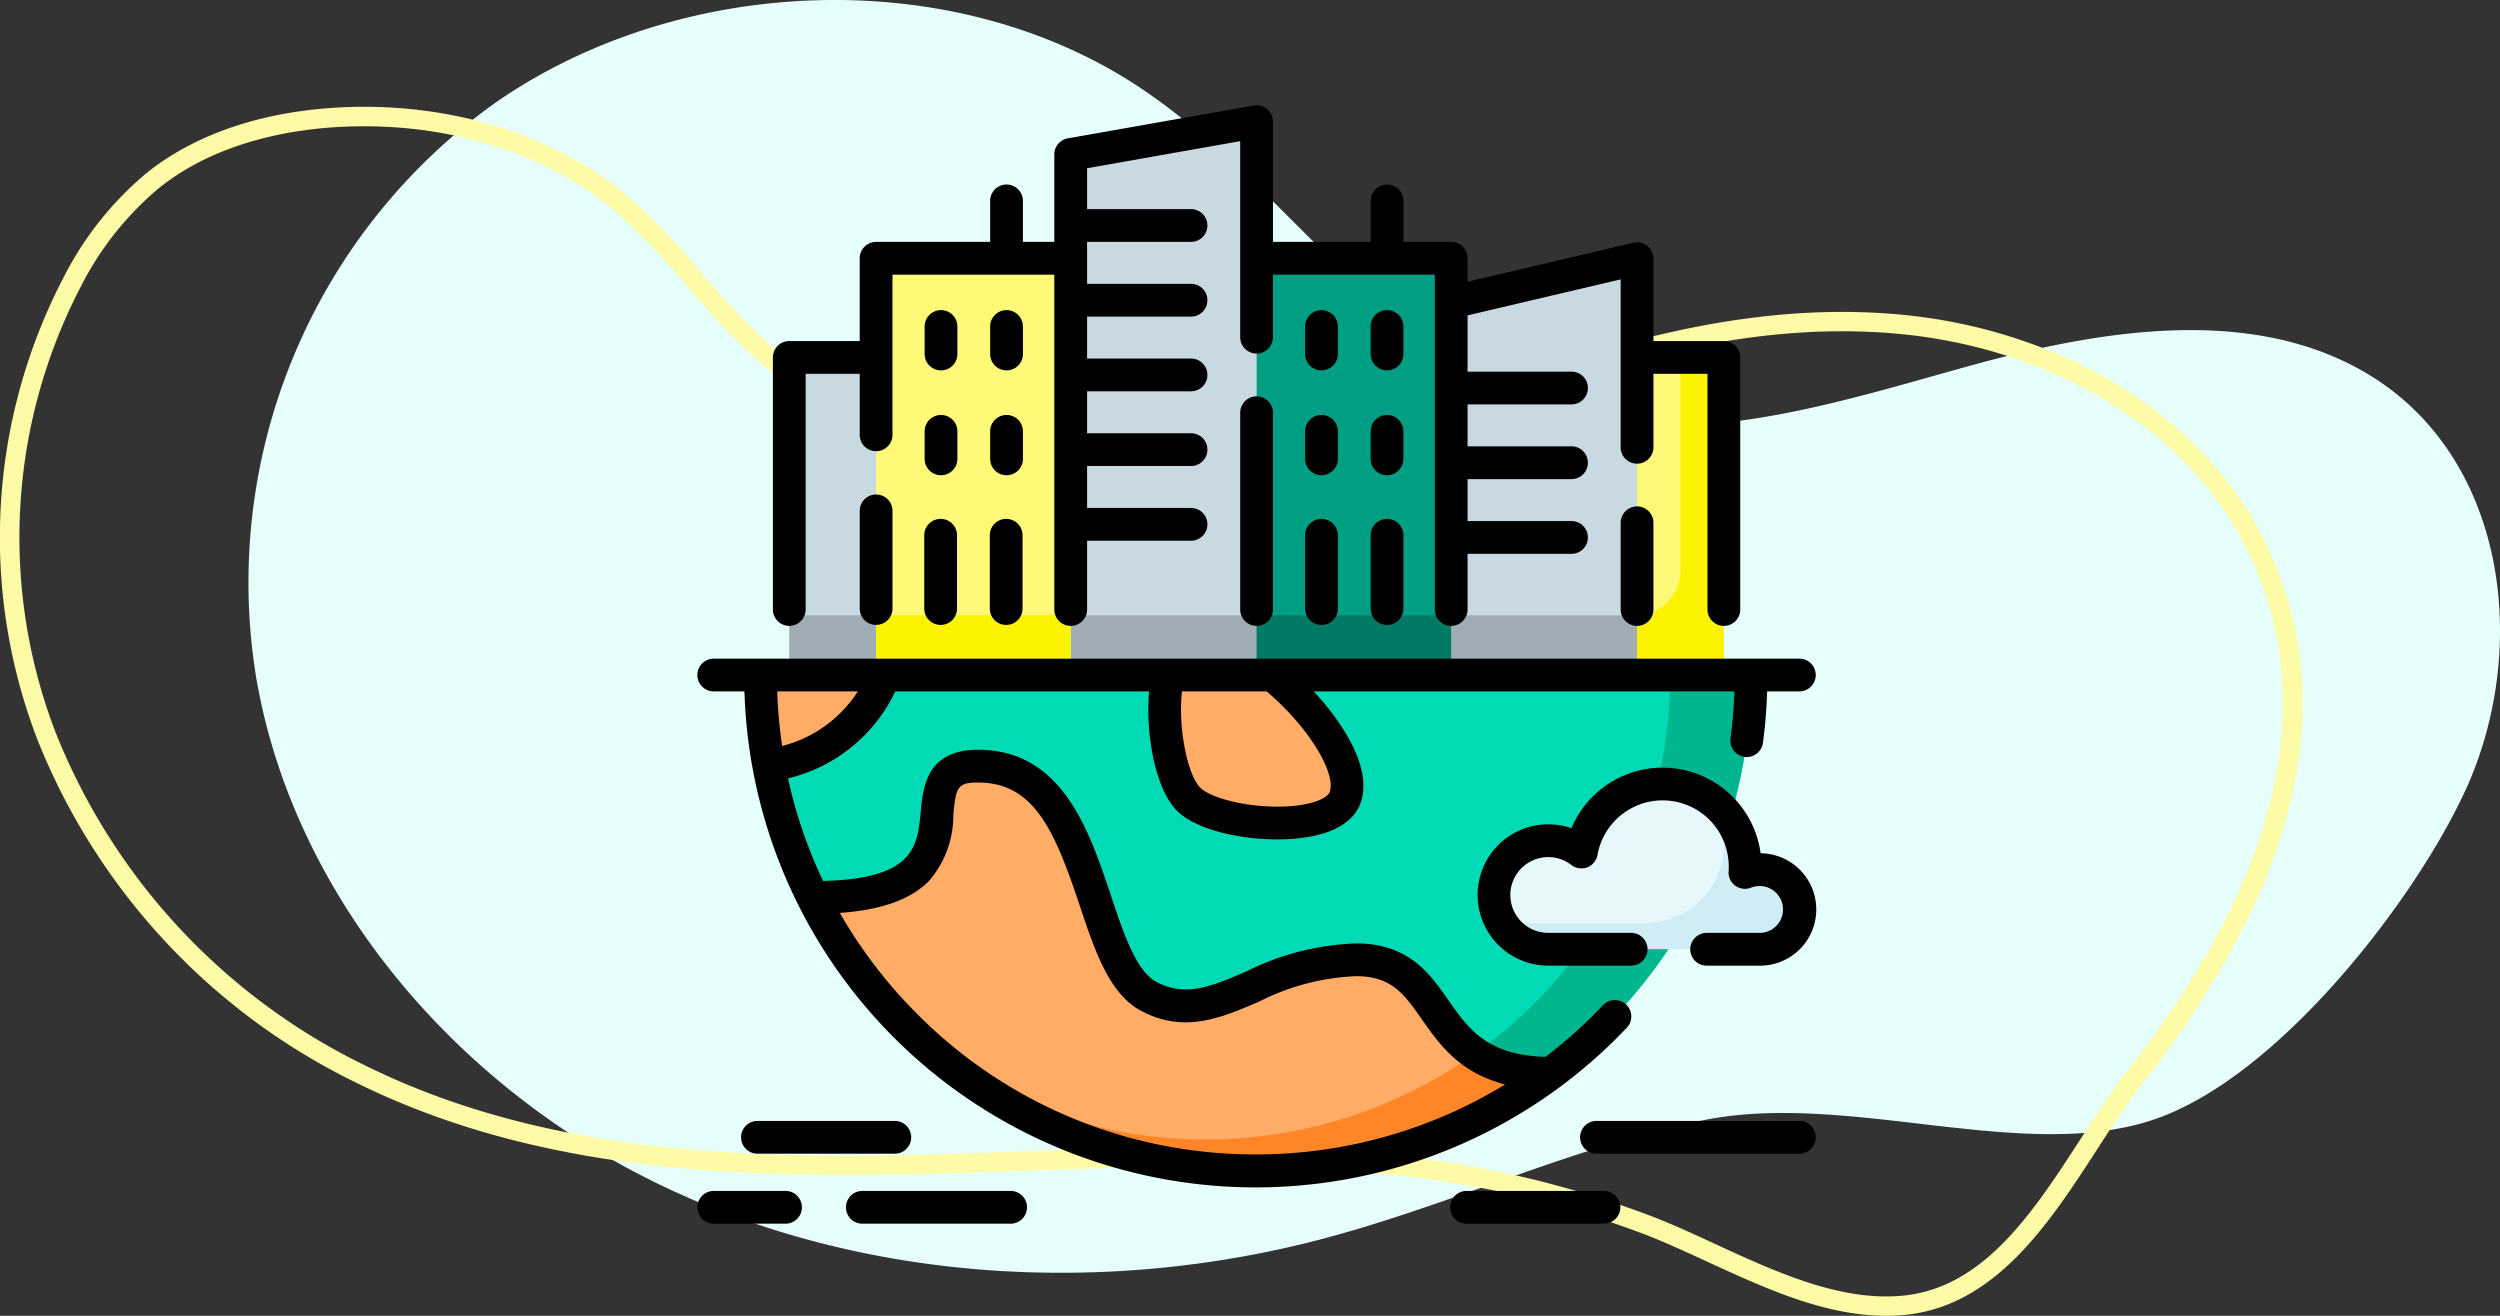<svg xmlns="http://www.w3.org/2000/svg" xmlns:xlink="http://www.w3.org/1999/xlink" width="190" height="100" viewBox="0 0 190 100">
  <rect x="0" y="0" width="190" height="100" fill="#333333" stroke="none"/>
  <defs>
    <clipPath id="clip-path">
      <rect id="Rectangle_37691" data-name="Rectangle 37691" width="190" height="100" fill="none"/>
    </clipPath>
  </defs>
  <g id="t3-ic1" transform="translate(-180 -718)">
    <g id="Group_117663" data-name="Group 117663" transform="translate(180 718)">
      <g id="Group_117637" data-name="Group 117637" clip-path="url(#clip-path)">
        <path id="Path_179611" data-name="Path 179611" d="M228.678,60.115c4.97-10.786,3.181-25.3-7.345-31.657-8.845-5.34-20.451-3.392-30.536-.592s-20.775,6.285-30.845,3.443c-13.32-3.759-20.6-17.052-31.941-24.618-14.265-9.524-35.055-8.653-49.1,1.164a44.8,44.8,0,0,0-18.1,43.712c2.8,16.227,14.666,30.574,30.157,38.221s34.2,8.806,51.042,4.321c9.72-2.589,18.868-6.952,28.742-8.967,11.085-2.261,24.481,3.36,34.423-.11,9.438-3.295,19.691-16.642,23.5-24.917" transform="translate(-41.328 0)" fill="#e6fffb"/>
        <path id="Path_179612" data-name="Path 179612" d="M143.342,119.453c-4.664,0-9.209-2.094-13.616-4.124-1.646-.758-3.2-1.474-4.718-2.06a75.24,75.24,0,0,0-18.852-4.491c-9.1-1.015-18.682-.68-27.948-.357-17.274.6-35.135,1.227-51.159-6.694A49.291,49.291,0,0,1,2.858,75.7,42.765,42.765,0,0,1,4.821,40.558a25.211,25.211,0,0,1,6.351-7.981c3.741-2.981,8.891-4.7,14.893-4.971,8.1-.365,15.893,2.021,21.372,6.541A50.619,50.619,0,0,1,53.309,40.2c1.117,1.288,2.272,2.62,3.481,3.842C66.825,54.189,82.673,58.4,97.166,54.77A92.043,92.043,0,0,0,109,50.619c1.105-.445,2.248-.906,3.378-1.346,12.519-4.876,22.667-6.759,31.934-5.922C156.3,44.432,166.757,50.658,171.6,59.6c6.579,12.152,3.609,26.373-8.828,42.267-1.124,1.436-2.209,3.113-3.358,4.888-3.664,5.661-7.816,12.078-14.847,12.649-.408.034-.815.049-1.222.049M92.132,106.625a128.349,128.349,0,0,1,14.185.689,76.741,76.741,0,0,1,19.227,4.582c1.566.6,3.141,1.33,4.809,2.1,4.615,2.127,9.385,4.323,14.089,3.943,6.3-.512,10.069-6.34,13.716-11.976,1.168-1.8,2.27-3.508,3.435-5,12.045-15.393,14.97-29.077,8.693-40.67-4.607-8.51-14.611-14.441-26.107-15.478-9.029-.816-18.959,1.037-31.255,5.826-1.122.437-2.261.9-3.362,1.339A93.164,93.164,0,0,1,97.531,56.2a44.694,44.694,0,0,1-10.852,1.328c-11.619,0-23.029-4.442-30.951-12.454-1.243-1.256-2.414-2.607-3.547-3.913a49.491,49.491,0,0,0-5.7-5.879c-5.2-4.288-12.614-6.542-20.353-6.2-3.963.179-9.614,1.13-14.028,4.647A23.777,23.777,0,0,0,6.133,41.25,41.287,41.287,0,0,0,4.248,75.175a47.8,47.8,0,0,0,23.465,25.235c15.685,7.753,33.354,7.137,50.442,6.539,4.612-.161,9.3-.325,13.978-.325" transform="translate(0 -19.453)" fill="#fefba6"/>
      </g>
    </g>
    <g id="ciudad" transform="translate(233 726)">
      <g id="Group_96806" data-name="Group 96806" transform="translate(4.818 1.245)">
        <path id="Path_151140" data-name="Path 151140" d="M185.036,7.5V49.557H170.91V9.994Z" transform="translate(-147.355 -7.5)" fill="#c8d9e2"/>
        <path id="Path_151141" data-name="Path 151141" d="M81.82,70.05H96.61v31.672H81.82Z" transform="translate(-73.055 -59.666)" fill="#fef977"/>
        <path id="Path_151142" data-name="Path 151142" d="M42.08,115.44h6.6v24.137h-6.6Z" transform="translate(-39.912 -97.52)" fill="#c8d9e2"/>
        <path id="Path_151143" data-name="Path 151143" d="M256,70.05h14.79v31.672H256Z" transform="translate(-218.318 -59.666)" fill="#009e83"/>
        <path id="Path_151144" data-name="Path 151144" d="M359.216,70.25v31.639H345.09V73.57Z" transform="translate(-292.618 -59.833)" fill="#c8d9e2"/>
        <path id="Path_151145" data-name="Path 151145" d="M430.18,115.44h6.6v24.137h-6.6Z" transform="translate(-363.582 -97.52)" fill="#fef977"/>
        <g id="Group_96804" data-name="Group 96804" transform="translate(0 42.057)">
          <g id="Group_96802" data-name="Group 96802" transform="translate(0 0)">
            <path id="Path_151146" data-name="Path 151146" d="M107.472,260.834A37.57,37.57,0,0,1,92.255,291.06l-13.236,4.6-2.582-1.082L36.2,277.713a37.322,37.322,0,0,1-3.357-9.966l2.548-6.913Z" transform="translate(-32.209 -260.834)" fill="#00dbb6"/>
            <path id="Path_151147" data-name="Path 151147" d="M326.468,260.834a37.57,37.57,0,0,1-15.217,30.226l-13.236,4.6-2.582-1.082a35.32,35.32,0,0,0,24.891-33.739Z" transform="translate(-251.205 -260.834)" fill="#00b68f"/>
            <path id="Path_151148" data-name="Path 151148" d="M38.458,260.834c-1.325,3.143-3.737,5.879-8.8,6.913a37.8,37.8,0,0,1-.634-6.913Z" transform="translate(-29.023 -260.834)" fill="#feac66"/>
            <path id="Path_151149" data-name="Path 151149" d="M109.119,325.789a37.653,37.653,0,0,1-56.054-13.346c14.826,0,5.662-9.966,12.536-9.966,9.186,0,8,14.91,13.018,17.5,4.957,2.56,8.659-2.8,15.706-2.8,5.353,0,5.411,4.665,9.063,7.131A9.863,9.863,0,0,0,109.119,325.789Z" transform="translate(-49.074 -295.563)" fill="#feac66"/>
            <path id="Path_151150" data-name="Path 151150" d="M151.427,433.96a9.863,9.863,0,0,0,5.73,1.484,37.641,37.641,0,0,1-46.491-1.31,35.326,35.326,0,0,0,40.761-.174Z" transform="translate(-97.112 -405.218)" fill="#ff8628"/>
          </g>
          <g id="Group_96803" data-name="Group 96803" transform="translate(55.742 8.287)">
            <path id="Path_151151" data-name="Path 151151" d="M388,320.265a3.024,3.024,0,0,1-3.023,3.023H368.909a4.121,4.121,0,1,1,2.518-7.383,6.272,6.272,0,0,1,12.444,1.112c0,.147,0,.294-.015.438a3.026,3.026,0,0,1,4.141,2.81Z" transform="translate(-364.788 -310.747)" fill="#e6f8fc"/>
            <path id="Path_151152" data-name="Path 151152" d="M388,326.5a3.024,3.024,0,0,1-3.023,3.023H368.909a4.121,4.121,0,0,1-4.121-4.121,2.6,2.6,0,0,0,2.529,2.15h8.939a6.088,6.088,0,0,0,5.091-9.329,6.265,6.265,0,0,1,2.524,5.03c0,.147,0,.294-.014.438A3.026,3.026,0,0,1,388,326.5Z" transform="translate(-364.788 -316.98)" fill="#d0edf5"/>
          </g>
          <path id="Path_151153" data-name="Path 151153" d="M222.213,260.832c3.431,2.794,6.462,7.14,5.462,9.431-1.186,2.715-9.751,2.1-11.845,0-1.505-1.506-2.26-6.385-1.549-9.431Z" transform="translate(-183.3 -260.832)" fill="#feac66"/>
        </g>
        <g id="Group_96805" data-name="Group 96805" transform="translate(2.168 37.511)">
          <path id="Path_151154" data-name="Path 151154" d="M42.08,233.47h6.6v4.542h-6.6Z" transform="translate(-42.08 -233.467)" fill="#a1adb4"/>
          <path id="Path_151155" data-name="Path 151155" d="M170.91,233.47h14.126v4.542H170.91Z" transform="translate(-149.522 -233.467)" fill="#a1adb4"/>
          <path id="Path_151156" data-name="Path 151156" d="M359.216,233.45V238H345.09v-4.542h14.023C359.148,233.453,359.183,233.453,359.216,233.45Z" transform="translate(-294.786 -233.45)" fill="#a1adb4"/>
        </g>
        <path id="Path_151157" data-name="Path 151157" d="M81.82,233.47H96.61v4.542H81.82Z" transform="translate(-73.055 -195.956)" fill="#fcf300"/>
        <path id="Path_151158" data-name="Path 151158" d="M256,233.47h14.79v4.542H256Z" transform="translate(-218.318 -195.956)" fill="#007a64"/>
        <path id="Path_151159" data-name="Path 151159" d="M436.778,115.44v24.137h-6.6v-4.545a3.4,3.4,0,0,0,3.3-3.4V115.44Z" transform="translate(-363.582 -97.52)" fill="#fcf300"/>
      </g>
      <g id="Group_96807" data-name="Group 96807" transform="translate(0 0)">
        <path id="Path_151160" data-name="Path 151160" d="M70.626,281.395a1.245,1.245,0,1,0-1.805-1.715,36.7,36.7,0,0,1-4.362,3.917c-4.445-.115-5.867-2.146-7.37-4.293-1.42-2.029-3.029-4.329-7.025-4.329a20.112,20.112,0,0,0-8.329,2.124c-2.661,1.146-4.583,1.973-6.808.823-1.568-.81-2.512-3.635-3.512-6.626-1.644-4.918-3.69-11.038-10.08-11.038-3.92,0-4.185,2.838-4.36,4.716-.244,2.615-.475,5.09-7.42,5.256a36.02,36.02,0,0,1-2.665-7.795,12.156,12.156,0,0,0,8.152-6.61H34.334c-.286,3.187.449,7.4,2.118,9.069,1.425,1.427,4.7,2.176,7.621,2.176a13.886,13.886,0,0,0,2.538-.217c2.419-.457,3.352-1.525,3.708-2.341,1.105-2.532-1.016-6.032-3.473-8.687h31.97c-.041,1.2-.139,2.4-.3,3.579a1.245,1.245,0,1,0,2.469.326c.17-1.287.276-2.6.318-3.906h2.448a1.245,1.245,0,0,0,0-2.49H1.245a1.245,1.245,0,0,0,0,2.49H3.577a38.864,38.864,0,0,0,67.05,25.57ZM48.036,263.515c-.117.269-.682.663-1.888.891-2.888.546-6.918-.254-7.935-1.272-.952-.953-1.7-4.534-1.381-7.309h6.433C46.681,258.727,48.6,262.23,48.036,263.515Zm-35.841-7.691a9.686,9.686,0,0,1-5.753,4.149,36.836,36.836,0,0,1-.373-4.149Zm30.247,35.188a36.137,36.137,0,0,1-25.734-10.67,36.628,36.628,0,0,1-5.881-7.682c3.174-.229,5.4-1.029,6.775-2.428a7.6,7.6,0,0,0,1.853-5.027c.193-2.068.28-2.457,1.88-2.457,4.278,0,5.833,3.7,7.719,9.337,1.164,3.484,2.264,6.774,4.73,8.049,3.271,1.691,6.023.506,8.936-.748a17.822,17.822,0,0,1,7.344-1.92c2.7,0,3.658,1.37,4.985,3.266,1.3,1.861,2.853,4.076,6.34,4.964a36.269,36.269,0,0,1-18.947,5.317Z" transform="translate(0 -211.277)"/>
        <path id="Path_151161" data-name="Path 151161" d="M378.7,309.725a7.518,7.518,0,0,0-14.378-1.9,5.371,5.371,0,1,0-1.761,10.446h6.3a1.245,1.245,0,0,0,0-2.49h-6.3a2.88,2.88,0,0,1,0-5.76,2.844,2.844,0,0,1,1.756.6,1.245,1.245,0,0,0,1.988-.766,5.026,5.026,0,0,1,9.974.894c0,.115,0,.234-.012.354a1.245,1.245,0,0,0,1.7,1.242,1.781,1.781,0,1,1,.657,3.437H374.6a1.245,1.245,0,0,0,0,2.49h4.023a4.271,4.271,0,0,0,.073-8.542Z" transform="translate(-297.894 -252.882)"/>
        <path id="Path_151162" data-name="Path 151162" d="M6.7,497H1.245a1.245,1.245,0,0,0,0,2.49H6.7a1.245,1.245,0,0,0,0-2.49Z" transform="translate(0 -414.49)"/>
        <path id="Path_151163" data-name="Path 151163" d="M80.54,497H69.271a1.245,1.245,0,0,0,0,2.49H80.54a1.245,1.245,0,0,0,0-2.49Z" transform="translate(-56.733 -414.49)"/>
        <path id="Path_151164" data-name="Path 151164" d="M31.691,467.445a1.245,1.245,0,0,0,0-2.49H21.253a1.245,1.245,0,0,0,0,2.49Z" transform="translate(-16.686 -387.765)"/>
        <path id="Path_151165" data-name="Path 151165" d="M356.34,497H345.9a1.245,1.245,0,1,0,0,2.49H356.34a1.245,1.245,0,1,0,0-2.49Z" transform="translate(-287.439 -414.49)"/>
        <path id="Path_151166" data-name="Path 151166" d="M420.779,464.955H405.358a1.245,1.245,0,1,0,0,2.49h15.421a1.245,1.245,0,1,0,0-2.49Z" transform="translate(-337.024 -387.765)"/>
        <path id="Path_151167" data-name="Path 151167" d="M423.922,183.639a1.245,1.245,0,0,0-1.245,1.245v6.59a1.245,1.245,0,0,0,2.49,0v-6.59A1.245,1.245,0,0,0,423.922,183.639Z" transform="translate(-352.506 -153.152)"/>
        <path id="Path_151168" data-name="Path 151168" d="M249.745,133.238a1.245,1.245,0,0,0-1.245,1.245v14.957a1.245,1.245,0,0,0,2.49,0V134.483A1.245,1.245,0,0,0,249.745,133.238Z" transform="translate(-207.245 -111.118)"/>
        <path id="Path_151169" data-name="Path 151169" d="M75.568,178.19a1.245,1.245,0,0,0-1.245,1.245v7.422a1.245,1.245,0,1,0,2.49,0v-7.422A1.245,1.245,0,0,0,75.568,178.19Z" transform="translate(-61.984 -148.608)"/>
        <path id="Path_151170" data-name="Path 151170" d="M136.53,95.027a1.245,1.245,0,1,0-2.49,0v2.09a1.245,1.245,0,1,0,2.49,0Z" transform="translate(-111.787 -78.213)"/>
        <path id="Path_151171" data-name="Path 151171" d="M106.53,95.027a1.245,1.245,0,1,0-2.49,0v2.09a1.245,1.245,0,1,0,2.49,0Z" transform="translate(-86.768 -78.213)"/>
        <path id="Path_151172" data-name="Path 151172" d="M136.53,143.027a1.245,1.245,0,1,0-2.49,0v2.09a1.245,1.245,0,1,0,2.49,0Z" transform="translate(-111.787 -118.244)"/>
        <path id="Path_151173" data-name="Path 151173" d="M106.53,143.027a1.245,1.245,0,1,0-2.49,0v2.09a1.245,1.245,0,1,0,2.49,0Z" transform="translate(-86.768 -118.244)"/>
        <path id="Path_151174" data-name="Path 151174" d="M135.112,189.348a1.245,1.245,0,0,0-1.245,1.245v5.57a1.245,1.245,0,0,0,2.49,0v-5.57A1.245,1.245,0,0,0,135.112,189.348Z" transform="translate(-111.643 -157.913)"/>
        <path id="Path_151175" data-name="Path 151175" d="M105.112,189.348a1.245,1.245,0,0,0-1.245,1.245v5.57a1.245,1.245,0,1,0,2.49,0v-5.57A1.245,1.245,0,0,0,105.112,189.348Z" transform="translate(-86.624 -157.913)"/>
        <path id="Path_151176" data-name="Path 151176" d="M310.707,95.027a1.245,1.245,0,0,0-2.49,0v2.09a1.245,1.245,0,1,0,2.49,0Z" transform="translate(-257.048 -78.213)"/>
        <path id="Path_151177" data-name="Path 151177" d="M280.707,95.027a1.245,1.245,0,0,0-2.49,0v2.09a1.245,1.245,0,1,0,2.49,0Z" transform="translate(-232.029 -78.213)"/>
        <path id="Path_151178" data-name="Path 151178" d="M310.707,143.027a1.245,1.245,0,1,0-2.49,0v2.09a1.245,1.245,0,0,0,2.49,0Z" transform="translate(-257.048 -118.244)"/>
        <path id="Path_151179" data-name="Path 151179" d="M280.707,143.027a1.245,1.245,0,1,0-2.49,0v2.09a1.245,1.245,0,0,0,2.49,0Z" transform="translate(-232.029 -118.244)"/>
        <path id="Path_151180" data-name="Path 151180" d="M309.462,189.348a1.245,1.245,0,0,0-1.245,1.245v5.57a1.245,1.245,0,0,0,2.49,0v-5.57A1.245,1.245,0,0,0,309.462,189.348Z" transform="translate(-257.048 -157.913)"/>
        <path id="Path_151181" data-name="Path 151181" d="M279.462,189.348a1.245,1.245,0,0,0-1.245,1.245v5.57a1.245,1.245,0,0,0,2.49,0v-5.57A1.245,1.245,0,0,0,279.462,189.348Z" transform="translate(-232.029 -157.913)"/>
        <path id="Path_151182" data-name="Path 151182" d="M35.823,39.567a1.245,1.245,0,0,0,1.245-1.245V20.411h4.108v4.634a1.245,1.245,0,0,0,2.49,0V12.874h12.3V38.322a1.245,1.245,0,1,0,2.49,0V33.095h7.9a1.245,1.245,0,1,0,0-2.49h-7.9V27.417h7.9a1.245,1.245,0,1,0,0-2.49h-7.9V21.739h7.9a1.245,1.245,0,1,0,0-2.49h-7.9V16.062h7.9a1.245,1.245,0,1,0,0-2.49h-7.9V10.384h7.9a1.245,1.245,0,1,0,0-2.49h-7.9V4.783L70.092,2.729V17.624a1.245,1.245,0,1,0,2.49,0v-4.75h12.3V38.322a1.245,1.245,0,1,0,2.49,0V34.091h7.9a1.245,1.245,0,1,0,0-2.49h-7.9V28.413h7.9a1.245,1.245,0,1,0,0-2.49h-7.9V22.735h7.9a1.245,1.245,0,1,0,0-2.49h-7.9V15.969l11.636-2.735v12.76a1.245,1.245,0,1,0,2.49,0V20.411h4.108V38.322a1.245,1.245,0,0,0,2.49,0V19.165a1.245,1.245,0,0,0-1.245-1.245H101.5V11.662a1.245,1.245,0,0,0-1.53-1.212l-12.6,2.961V11.629a1.245,1.245,0,0,0-1.245-1.245H82.5V7.268a1.245,1.245,0,1,0-2.49,0v3.116H72.583V1.245A1.245,1.245,0,0,0,71.121.019L56.995,2.512a1.245,1.245,0,0,0-1.029,1.226v6.645H53.58V7.268a1.245,1.245,0,1,0-2.49,0v3.116H42.421a1.245,1.245,0,0,0-1.245,1.245V17.92H35.823a1.245,1.245,0,0,0-1.245,1.245V38.322A1.245,1.245,0,0,0,35.823,39.567Z" transform="translate(-28.838 0)"/>
      </g>
    </g>
  </g>
</svg>
